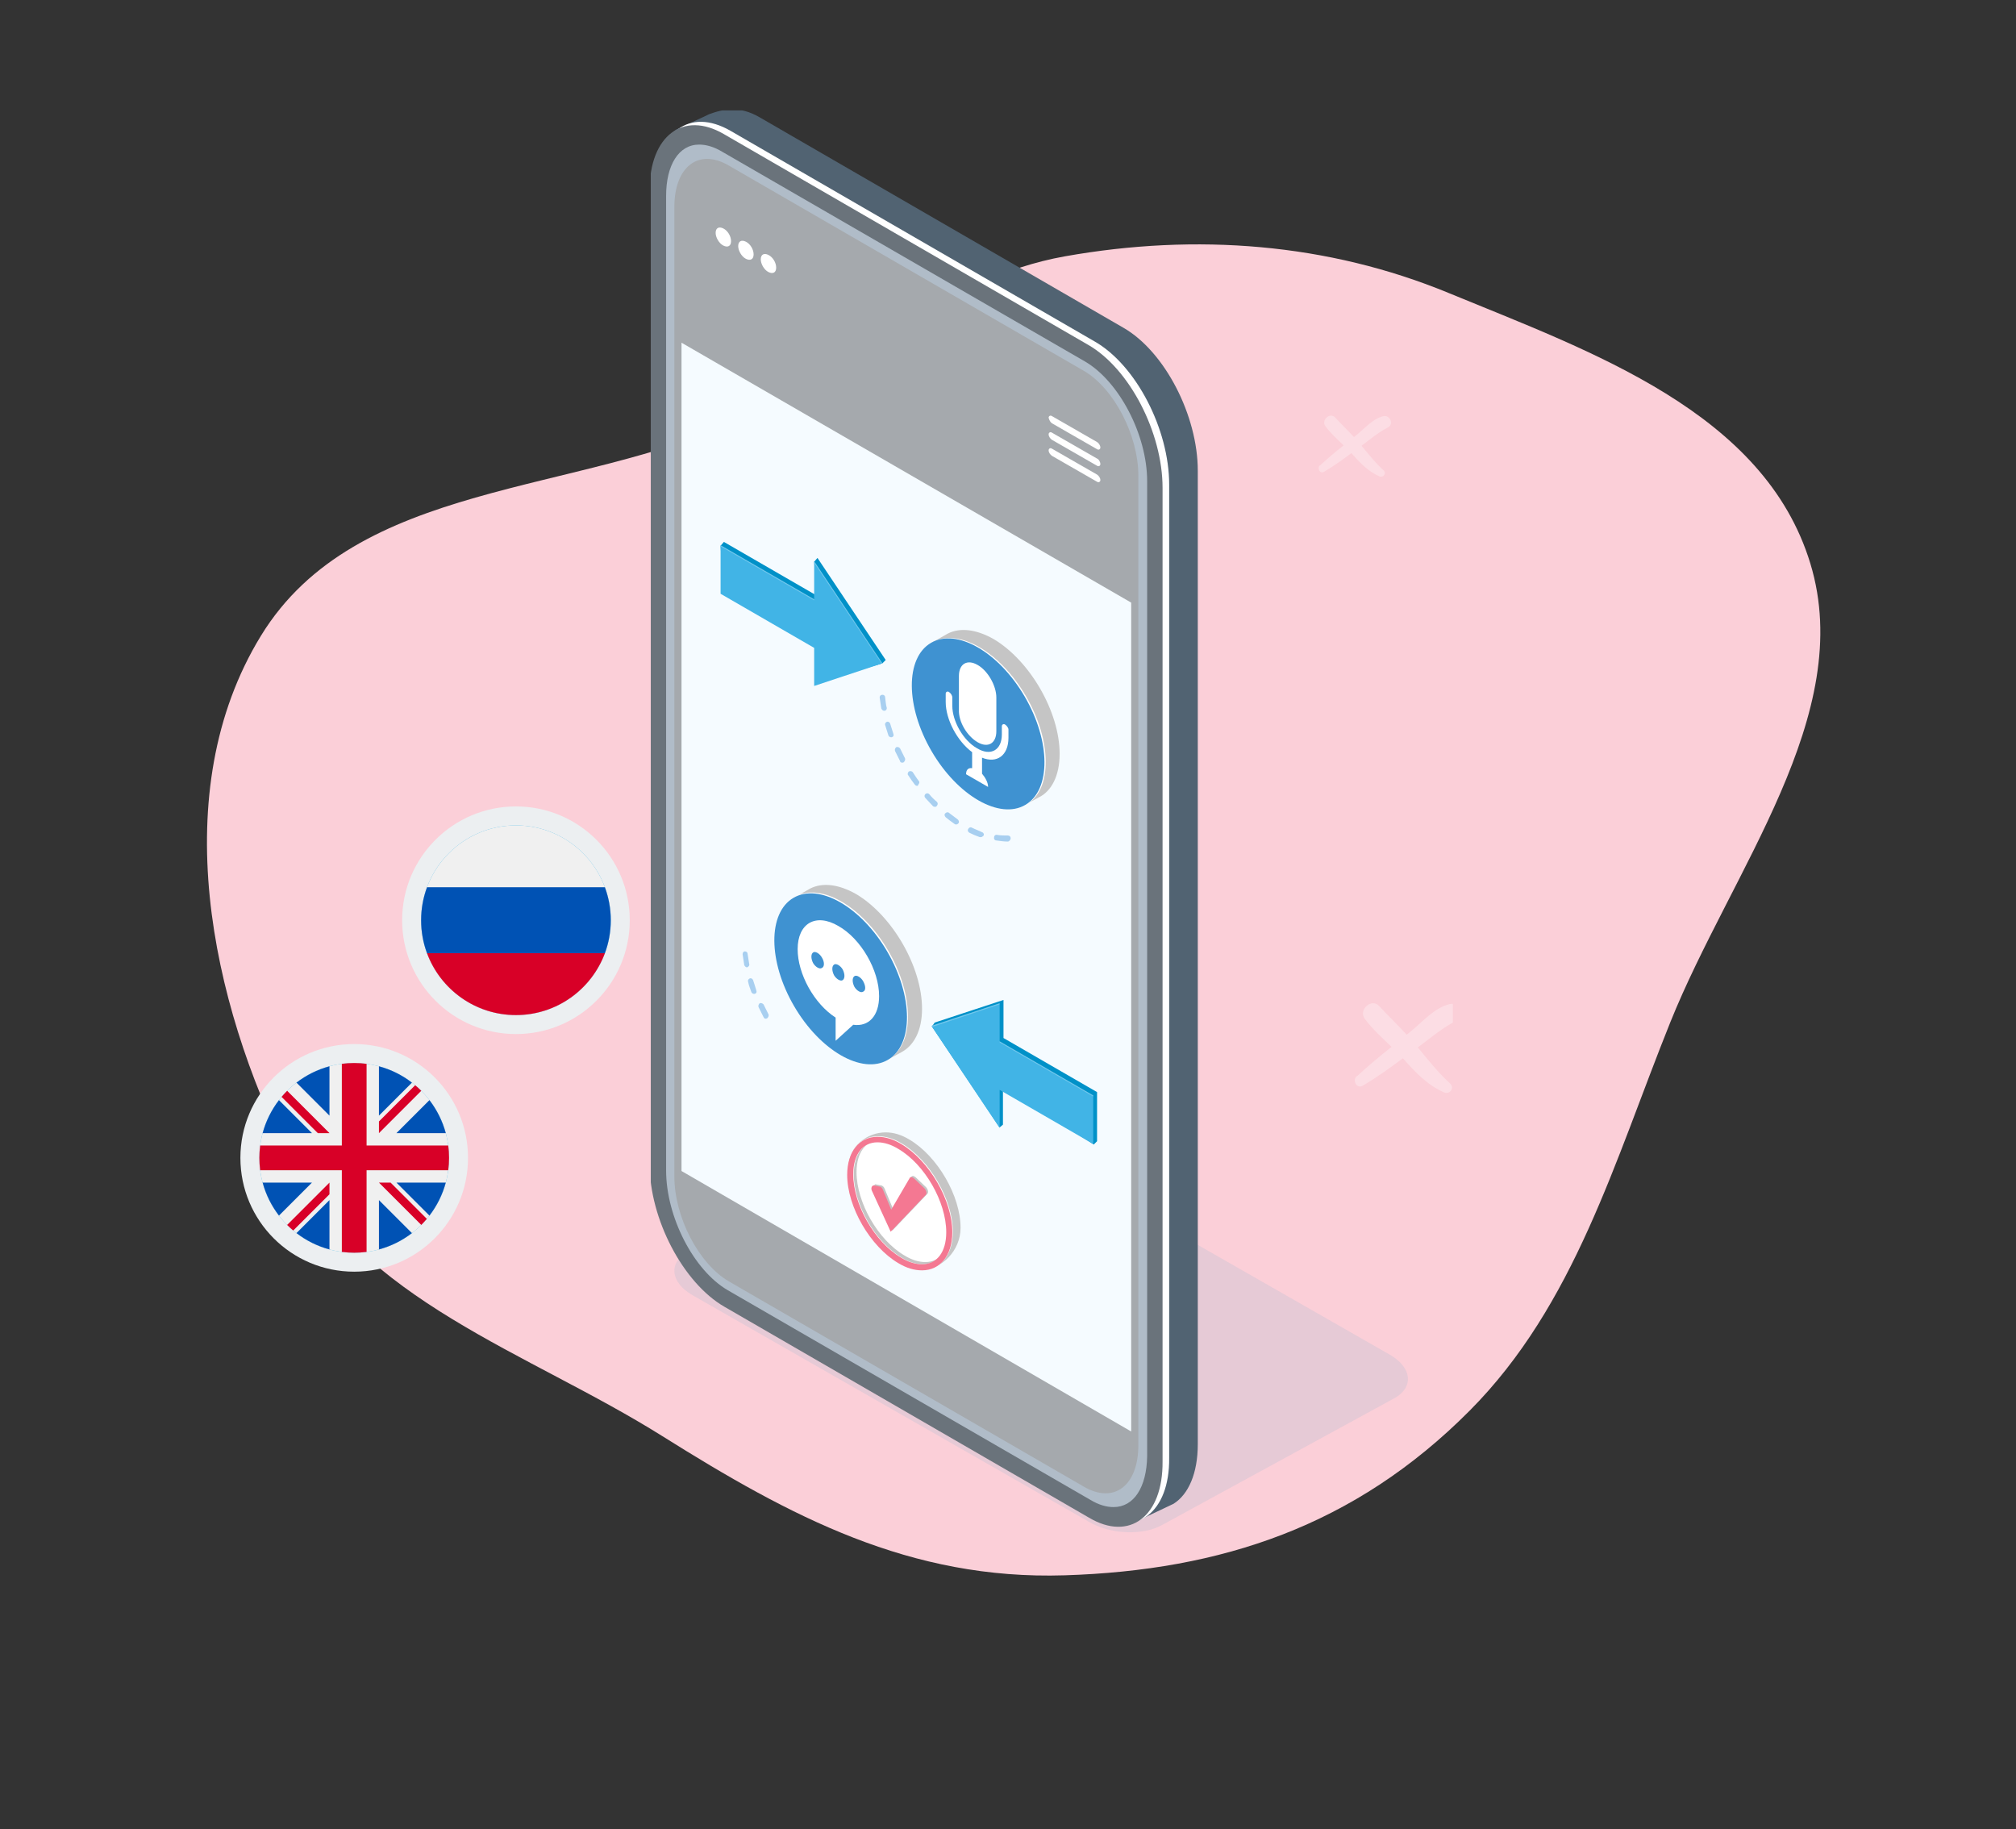 <svg width="744" height="675" viewBox="0 0 744 675" fill="none" xmlns="http://www.w3.org/2000/svg">
<rect x="0" y="0" width="744" height="675" fill="#333333" stroke="none"/>
<path fill-rule="evenodd" clip-rule="evenodd" d="M244.439 529.976C194.603 498.711 133.281 480.292 106.511 426.926C77.774 369.638 61.037 292.217 96.289 234.636C131.59 176.975 213.166 182.949 273.235 154.594C314.554 135.091 348.736 102.477 392.95 94.603C441.595 85.94 490.119 89.787 534.49 108.068C587.34 129.842 651.108 152.048 668.109 207.967C685.1 263.85 639.023 321.048 616.37 377.374C595.867 428.354 581.174 481.564 542.385 520.569C499.958 563.233 450.6 579.517 392.95 581.337C335.784 583.141 291.814 559.697 244.439 529.976Z" fill="#FBCFD8"/>
<g clip-path="url(#clip0)">
<path opacity="0.2" d="M429.042 562.677L514.929 515.799C521.836 511.726 521.023 504.599 512.898 499.915L366.851 416.42C358.726 411.736 346.539 411.329 339.429 415.198L253.542 462.076C246.635 466.149 247.448 473.276 255.573 477.96L401.62 561.455C409.745 566.343 421.932 566.75 429.042 562.677Z" fill="#92B4D1"/>
<path d="M414.62 554.124L280.151 476.331C264.917 467.574 252.729 443.951 252.729 423.587V64.151C252.729 53.765 244.198 51.525 249.479 47.859C249.682 47.656 261.463 42.361 261.667 42.157C267.151 40.121 273.042 39.102 280.151 43.175L414.62 120.968C429.854 129.725 442.042 153.348 442.042 173.713V532.945C442.042 543.738 438.588 551.476 433.104 554.938C432.698 555.142 418.479 561.862 418.073 562.066C413.198 563.899 421.323 557.789 414.62 554.124Z" fill="#516372"/>
<path d="M404.057 558.808L269.588 481.015C254.354 472.258 242.167 448.635 242.167 428.27V69.038C242.167 48.674 254.354 39.51 269.588 48.267L404.057 126.059C419.291 134.816 431.479 158.439 431.479 178.804V538.036C431.682 558.197 419.291 567.564 404.057 558.808Z" fill="white"/>
<path d="M401.823 560.03L267.354 482.237C252.12 473.48 239.729 449.857 239.729 429.492V70.26C239.729 50.099 252.12 40.732 267.151 49.488L401.62 127.281C416.854 136.038 429.042 159.661 429.042 180.026V539.258C429.245 559.622 416.854 568.99 401.823 560.03Z" fill="#6A737B"/>
<path d="M410.963 556.16C408.323 556.16 405.479 555.346 402.432 553.513L268.573 476.127C255.979 468.796 245.823 449.042 245.823 431.936V72.297C245.823 60.892 250.495 53.358 258.01 53.358C260.651 53.358 263.495 54.172 266.542 56.005L400.401 133.391C412.995 140.722 423.354 160.476 423.354 177.582V537.425C423.151 548.829 418.479 556.16 410.963 556.16Z" fill="#B0BCC8"/>
<path d="M248.87 434.176V76.37C248.87 61.504 257.807 54.58 268.979 61.096L399.995 136.853C411.166 143.369 420.104 160.679 420.104 175.545V533.352C420.104 548.218 411.166 555.142 399.995 548.625L268.979 472.869C257.807 466.352 248.87 449.042 248.87 434.176Z" fill="#A5A9AD"/>
<path d="M251.51 432.14L417.463 528.261V222.384L251.51 126.467V432.14Z" fill="#F5FBFF"/>
<path d="M388.213 156.199L404.87 165.77C405.479 166.178 406.088 165.77 406.088 165.159C406.088 164.345 405.479 163.53 404.87 163.123L388.213 153.552C387.604 153.144 386.995 153.552 386.995 154.163C387.198 154.977 387.604 155.792 388.213 156.199ZM404.87 169.232L388.213 159.661C387.604 159.254 386.995 159.661 386.995 160.272C386.995 161.086 387.604 161.901 388.213 162.308L404.87 171.88C405.479 172.287 406.088 171.88 406.088 171.269C406.088 170.454 405.479 169.436 404.87 169.232ZM404.87 175.138L388.213 165.567C387.604 165.159 386.995 165.567 386.995 166.178C386.995 166.992 387.604 167.807 388.213 168.214L404.87 177.785C405.479 178.193 406.088 177.785 406.088 177.175C406.088 176.36 405.479 175.545 404.87 175.138Z" fill="white"/>
<path d="M286.448 98.771C286.448 100.604 285.229 101.214 283.604 100.4C281.979 99.585 280.76 97.345 280.76 95.716C280.76 93.883 281.979 93.272 283.604 94.087C285.229 94.901 286.448 96.938 286.448 98.771Z" fill="white"/>
<path d="M278.12 93.883C278.12 95.716 276.901 96.327 275.276 95.512C273.651 94.698 272.432 92.458 272.432 90.829C272.432 88.996 273.651 88.385 275.276 89.199C276.901 90.014 278.12 92.05 278.12 93.883Z" fill="white"/>
<path d="M269.792 88.996C269.792 90.829 268.573 91.439 266.948 90.625C265.323 89.81 264.104 87.57 264.104 85.941C264.104 84.108 265.323 83.497 266.948 84.312C268.573 85.126 269.792 87.163 269.792 88.996Z" fill="white"/>
<path d="M340.276 372.268C340.276 356.791 329.307 337.851 315.901 329.909C309.401 326.244 303.51 325.633 299.042 327.873L292.948 331.335L294.776 334.389C293.963 336.63 293.557 339.481 293.557 342.535C293.557 358.012 304.526 376.952 317.932 384.894C320.776 386.523 323.416 387.541 325.854 387.948L327.682 391.003L332.557 388.356C337.229 385.912 340.276 380.413 340.276 372.268Z" fill="#C5C5C5"/>
<path d="M328.042 390.787C337.533 385.224 337.424 367.334 327.799 350.827C318.174 334.321 302.677 325.45 293.186 331.013C283.695 336.575 283.804 354.466 293.429 370.972C303.054 387.479 318.551 396.35 328.042 390.787Z" fill="white"/>
<path d="M282.588 375.933C282.182 375.933 281.979 375.73 281.776 375.322C281.167 374.1 280.557 372.879 279.948 371.657C279.745 371.249 279.948 370.638 280.354 370.231C280.76 370.028 281.37 370.231 281.776 370.638C282.385 371.86 282.995 373.082 283.604 374.304C283.807 374.711 283.604 375.322 283.198 375.73C282.792 375.933 282.792 375.933 282.588 375.933ZM278.323 366.769C277.917 366.769 277.51 366.566 277.307 366.158C276.901 364.936 276.292 363.511 276.088 362.289C275.885 361.678 276.292 361.271 276.698 361.067C277.307 360.863 277.713 361.271 277.917 361.678C278.323 362.9 278.729 364.122 279.135 365.547C279.338 366.158 279.135 366.566 278.526 366.769C278.526 366.769 278.526 366.769 278.323 366.769ZM275.682 356.994C275.276 356.994 274.87 356.587 274.667 356.18C274.463 354.754 274.26 353.329 274.057 352.107C274.057 351.496 274.463 351.088 274.87 351.088C275.479 351.088 275.885 351.496 275.885 351.903C276.088 353.125 276.292 354.55 276.495 355.772C276.698 356.18 276.292 356.791 275.682 356.994Z" fill="#A8CFF0"/>
<path d="M327.673 391.11C337.164 385.547 337.055 367.656 327.43 351.15C317.805 334.644 302.308 325.772 292.817 331.335C283.326 336.898 283.435 354.789 293.06 371.295C302.685 387.801 318.182 396.673 327.673 391.11Z" fill="#3F92D1"/>
<path d="M309.401 341.721C301.073 336.833 294.37 340.703 294.37 350.274C294.37 359.438 300.463 370.435 308.385 375.526V384.079L314.885 378.173C320.573 378.988 324.432 374.915 324.432 367.584C324.432 358.012 317.729 346.405 309.401 341.721ZM303.307 357.198C302.495 357.809 300.87 356.791 300.057 355.365C299.245 353.736 299.245 352.107 300.057 351.496C300.87 350.885 302.495 351.903 303.307 353.329C304.323 354.958 304.323 356.791 303.307 357.198ZM311.026 361.678C310.213 362.289 308.588 361.271 307.776 359.845C306.963 358.216 306.963 356.587 307.776 355.976C308.588 355.365 310.213 356.383 311.026 357.809C311.838 359.438 311.838 361.067 311.026 361.678ZM318.542 365.955C317.729 366.566 316.104 365.547 315.292 364.122C314.479 362.493 314.479 360.863 315.292 360.253C316.104 359.642 317.729 360.66 318.542 362.085C319.557 363.918 319.557 365.547 318.542 365.955Z" fill="white"/>
<path d="M391.057 278.183C391.057 262.706 380.088 243.767 366.682 235.825C360.182 232.159 354.292 231.548 349.823 233.788L343.729 237.25L345.557 240.305C344.745 242.545 344.338 245.396 344.338 248.451C344.338 263.928 355.307 282.867 368.713 290.809C371.557 292.438 374.198 293.457 376.635 293.864L378.463 296.919L383.338 294.271C388.01 292.031 391.057 286.329 391.057 278.183Z" fill="#C5C5C5"/>
<path d="M378.881 296.879C388.372 291.317 388.263 273.426 378.638 256.92C369.012 240.413 353.516 231.542 344.025 237.105C334.534 242.668 334.642 260.558 344.268 277.065C353.893 293.571 369.389 302.442 378.881 296.879Z" fill="white"/>
<path d="M371.963 310.563C370.542 310.563 369.12 310.359 367.698 310.156C367.088 310.156 366.682 309.545 366.885 308.934C366.885 308.323 367.495 307.915 368.104 308.119C369.323 308.323 370.745 308.323 371.963 308.323C372.573 308.323 372.979 308.73 372.979 309.341C372.979 309.952 372.37 310.563 371.963 310.563ZM362.01 308.934C361.807 308.934 361.807 308.934 361.604 308.934C360.385 308.526 358.963 307.915 357.745 307.305C357.338 307.101 356.932 306.49 357.338 305.879C357.542 305.472 358.151 305.064 358.76 305.472C359.979 306.083 361.198 306.49 362.417 307.101C363.026 307.305 363.229 307.915 363.026 308.323C362.823 308.526 362.417 308.934 362.01 308.934ZM352.87 304.25C352.667 304.25 352.463 304.25 352.26 304.046C351.042 303.232 350.026 302.417 349.01 301.602C348.604 301.195 348.401 300.584 348.807 300.177C349.213 299.77 349.823 299.566 350.229 299.973C351.245 300.788 352.463 301.602 353.479 302.417C353.885 302.824 354.088 303.435 353.682 303.843C353.479 304.046 353.276 304.25 352.87 304.25ZM345.151 297.733C344.948 297.733 344.542 297.733 344.338 297.529C343.323 296.511 342.51 295.493 341.495 294.475C341.088 294.068 341.088 293.457 341.495 293.049C341.901 292.642 342.51 292.642 342.917 293.049C343.729 294.068 344.745 295.086 345.76 295.9C346.167 296.308 346.167 296.919 345.76 297.326C345.557 297.733 345.354 297.733 345.151 297.733ZM338.448 289.995C338.042 289.995 337.838 289.791 337.635 289.587C336.823 288.569 336.01 287.347 335.198 286.125C334.792 285.718 334.995 285.107 335.401 284.7C335.807 284.496 336.417 284.496 336.823 284.903C337.635 286.125 338.245 287.144 339.057 288.162C339.463 288.569 339.26 289.18 338.854 289.587C338.854 289.995 338.651 289.995 338.448 289.995ZM332.963 281.441C332.557 281.441 332.151 281.238 332.151 280.83C331.542 279.609 330.932 278.387 330.323 277.165C330.12 276.554 330.323 276.147 330.729 275.739C331.338 275.536 331.745 275.739 332.151 276.147C332.76 277.369 333.37 278.59 333.979 279.812C334.182 280.22 333.979 280.83 333.573 281.238C333.37 281.441 333.167 281.441 332.963 281.441ZM328.901 272.074C328.495 272.074 328.088 271.87 327.885 271.463C327.479 270.241 327.073 268.815 326.667 267.593C326.463 266.983 326.87 266.575 327.276 266.372C327.885 266.168 328.292 266.575 328.495 266.983C328.901 268.204 329.307 269.63 329.713 270.852C329.917 271.463 329.713 271.87 329.104 272.074C329.104 272.074 329.104 272.074 328.901 272.074ZM326.26 262.299C325.854 262.299 325.448 261.891 325.245 261.484C325.042 260.059 324.838 258.633 324.635 257.411C324.635 256.8 325.042 256.393 325.651 256.393C326.26 256.393 326.667 256.8 326.667 257.411C326.87 258.633 326.87 260.059 327.276 261.28C327.276 261.688 327.073 262.299 326.26 262.299C326.463 262.299 326.26 262.299 326.26 262.299Z" fill="#A8CFF0"/>
<path d="M378.409 297.026C387.9 291.463 387.792 273.572 378.166 257.066C368.541 240.56 353.045 231.688 343.553 237.251C334.062 242.814 334.171 260.704 343.796 277.211C353.421 293.717 368.918 302.589 378.409 297.026Z" fill="#3F92D1"/>
<path d="M360.792 273.907C364.651 276.147 367.698 274.314 367.698 269.834V257.411C367.698 252.931 364.448 247.433 360.792 245.396C356.932 243.156 353.885 244.989 353.885 249.469V261.891C353.682 266.372 356.932 271.666 360.792 273.907Z" fill="white"/>
<path d="M370.948 267.39C370.338 266.983 369.729 267.39 369.729 268.001V271.055C369.729 276.758 365.666 279.201 360.588 276.147C355.51 273.296 351.448 266.168 351.448 260.466V257.411C351.448 256.597 350.838 255.782 350.229 255.375C349.62 254.967 349.01 255.375 349.01 255.986V259.04C349.01 265.557 353.276 273.499 358.76 277.572V283.478C357.338 283.274 356.526 284.089 356.526 285.718L364.651 290.402C364.651 288.773 363.635 286.94 362.417 285.514V279.609C367.901 281.849 372.166 278.794 372.166 272.277V269.223C372.166 268.612 371.557 267.797 370.948 267.39Z" fill="white"/>
<path d="M326.87 243.563L301.682 205.889L300.463 207.314L301.682 219.94L267.151 199.983L265.932 201.408L266.948 217.904L301.479 237.861V251.913L325.651 244.785L326.87 243.563Z" fill="#0091C8"/>
<path d="M325.651 244.785L300.463 207.111V221.162L265.932 201.205V219.126L300.463 239.083V253.135L325.651 244.785Z" fill="#41B4E6"/>
<g opacity="0.5">
<path opacity="0.5" d="M325.448 244.989L325.651 244.785L300.463 207.111V207.721L325.448 244.989Z" fill="white"/>
<path opacity="0.5" d="M300.463 221.569V221.162L265.932 201.205V201.612L300.463 221.569Z" fill="white"/>
</g>
<path d="M344.948 377.359L343.932 378.784L368.917 416.052L370.135 415.033V400.982L403.651 422.365L404.87 421.143V403.018L370.338 383.061V369.009L344.948 377.359Z" fill="#0091C8"/>
<path d="M343.729 378.581L368.917 416.255V402.204L403.448 422.161V404.24L368.917 384.283V370.231L343.729 378.581Z" fill="#41B4E6"/>
<g opacity="0.5">
<path opacity="0.5" d="M368.917 384.283V370.231L343.729 378.581L343.932 378.988L368.917 370.639V384.69L403.448 404.647V422.161V404.24L368.917 384.283Z" fill="white"/>
</g>
<path d="M314.885 433.362C314.885 444.562 322.807 458.41 332.557 464.112C335.198 465.741 337.838 466.556 340.276 466.556C345.76 466.556 349.213 462.076 349.213 454.744C349.213 443.544 341.292 429.696 331.542 423.994C328.901 422.365 326.26 421.55 323.823 421.55C318.338 421.55 314.885 426.03 314.885 433.362Z" fill="white"/>
<path d="M332.76 465.334C322.401 459.225 313.057 443.544 313.057 431.529C313.057 422.976 319.963 417.884 326.87 417.884C329.713 417.884 332.557 418.699 335.604 420.532C345.963 426.641 354.495 441.304 354.495 453.115C354.495 461.668 347.385 468.389 340.682 468.389C337.838 468.389 335.807 466.963 332.76 465.334ZM316.104 432.547C316.104 443.747 324.026 457.595 333.776 463.298C336.417 464.927 339.057 465.741 341.495 465.741C346.979 465.741 350.432 461.261 350.432 453.93C350.432 442.729 342.51 428.881 332.76 423.179C330.12 421.55 327.479 420.735 325.042 420.735C319.557 420.735 316.104 425.216 316.104 432.547Z" fill="#C5C5C5"/>
<path d="M331.745 465.945C321.385 459.836 312.854 445.173 312.854 433.362C312.854 424.808 317.323 419.31 324.026 419.31C326.87 419.31 329.713 420.125 332.76 421.957C343.12 428.067 351.651 442.729 351.651 454.541C351.651 463.094 347.182 468.592 340.479 468.592C337.838 468.592 334.792 467.778 331.745 465.945ZM315.088 433.362C315.088 444.562 323.01 458.41 332.76 464.112C335.401 465.741 338.042 466.556 340.479 466.556C345.963 466.556 349.417 462.076 349.417 454.744C349.417 443.544 341.495 429.696 331.745 423.994C329.104 422.365 326.463 421.55 324.026 421.55C318.542 421.346 315.088 426.03 315.088 433.362Z" fill="white"/>
<path d="M331.542 466.149C321.182 460.039 312.651 445.377 312.651 433.565C312.651 425.012 317.12 419.514 323.823 419.514C326.667 419.514 329.51 420.328 332.557 422.161C342.917 428.27 351.448 442.933 351.448 454.744C351.448 463.297 346.979 468.796 340.276 468.796C337.432 468.796 334.588 467.981 331.542 466.149ZM314.885 433.361C314.885 444.562 322.807 458.41 332.557 464.112C335.198 465.741 337.838 466.556 340.276 466.556C345.76 466.556 349.213 462.076 349.213 454.744C349.213 443.544 341.292 429.696 331.542 423.994C328.901 422.365 326.26 421.55 323.823 421.55C318.338 421.55 314.885 426.03 314.885 433.361Z" fill="#F47892"/>
<path d="M322.401 439.064L329.307 454.133L342.307 440.489C342.713 440.082 342.51 438.86 341.698 438.045L337.838 434.38C337.229 433.972 336.823 433.769 336.416 434.176L329.51 445.988L326.463 438.656C326.26 438.045 325.651 437.434 325.041 437.434L323.01 437.027C322.401 437.434 321.995 438.249 322.401 439.064Z" fill="#C5C5C5"/>
<path d="M321.792 439.471L328.698 454.541L341.698 440.896C342.104 440.489 341.901 439.267 341.088 438.453L337.229 434.787C336.62 434.38 336.213 434.176 335.807 434.583L328.901 446.395L325.854 439.064C325.651 438.453 325.042 437.842 324.432 437.842L322.401 437.434C321.588 437.638 321.385 438.656 321.792 439.471Z" fill="#F47892"/>
<path opacity="0.3" d="M535.043 370.531C529.143 371.931 524.743 377.431 520.143 381.031C519.843 381.331 519.443 381.531 519.143 381.831C515.843 378.231 512.243 374.831 508.943 371.231C506.143 368.231 501.243 372.631 503.643 375.931C506.443 379.731 510.043 382.931 513.543 386.331C509.243 389.731 504.943 393.331 500.943 397.031C498.943 397.931 500.343 402.131 502.943 400.631C508.043 397.631 512.943 394.131 517.743 390.531C522.143 395.531 526.743 400.431 532.943 403.131C535.043 404.031 536.943 401.431 535.143 399.831C530.743 395.831 527.043 391.131 523.243 386.531C527.943 383.031 532.243 379.331 537.543 376.631C540.943 374.831 538.643 369.731 535.043 370.531Z" fill="white"/>
<path opacity="0.3" d="M510.513 153.592C506.494 154.545 503.497 158.291 500.364 160.744C500.159 160.948 499.887 161.084 499.682 161.288C497.435 158.836 494.983 156.52 492.735 154.068C490.828 152.025 487.49 155.022 489.125 157.27C491.032 159.858 493.484 162.038 495.868 164.354C492.939 166.67 490.01 169.122 487.286 171.642C485.923 172.255 486.877 175.116 488.648 174.094C492.122 172.051 495.459 169.667 498.729 167.214C501.726 170.62 504.859 173.958 509.082 175.797C510.513 176.41 511.807 174.639 510.581 173.549C507.584 170.825 505.063 167.623 502.475 164.49C505.677 162.106 508.605 159.586 512.216 157.747C514.531 156.52 512.965 153.047 510.513 153.592Z" fill="white"/>
</g>
<path d="M190.41 378.098C211.673 378.098 228.91 360.861 228.91 339.598C228.91 318.335 211.673 301.098 190.41 301.098C169.147 301.098 151.91 318.335 151.91 339.598C151.91 360.861 169.147 378.098 190.41 378.098Z" fill="#41B4E6" stroke="#ECEFF1" stroke-width="7"/>
<g clip-path="url(#clip1)">
<path d="M190.41 374.598C209.74 374.598 225.41 358.928 225.41 339.598C225.41 320.268 209.74 304.598 190.41 304.598C171.08 304.598 155.41 320.268 155.41 339.598C155.41 358.928 171.08 374.598 190.41 374.598Z" fill="#F0F0F0"/>
<path d="M223.233 351.772C224.64 347.98 225.41 343.879 225.41 339.598C225.41 335.317 224.64 331.216 223.233 327.424H157.587C156.18 331.216 155.41 335.317 155.41 339.598C155.41 343.879 156.18 347.98 157.587 351.772L190.41 354.815L223.233 351.772Z" fill="#0052B4"/>
<path d="M190.41 374.598C205.458 374.598 218.287 365.1 223.233 351.772H157.587C162.532 365.1 175.361 374.598 190.41 374.598Z" fill="#D80027"/>
</g>
<path d="M130.719 465.788C151.982 465.788 169.219 448.551 169.219 427.288C169.219 406.025 151.982 388.788 130.719 388.788C109.456 388.788 92.219 406.025 92.219 427.288C92.219 448.551 109.456 465.788 130.719 465.788Z" fill="#41B4E6" stroke="#ECEFF1" stroke-width="7"/>
<g clip-path="url(#clip2)">
<path d="M130.719 462.288C150.049 462.288 165.719 446.618 165.719 427.288C165.719 407.958 150.049 392.288 130.719 392.288C111.389 392.288 95.719 407.958 95.719 427.288C95.719 446.618 111.389 462.288 130.719 462.288Z" fill="#F0F0F0"/>
<path d="M102.954 405.98C100.205 409.557 98.132 413.679 96.925 418.158H115.133L102.954 405.98Z" fill="#0052B4"/>
<path d="M164.514 418.158C163.306 413.679 161.233 409.557 158.484 405.98L146.306 418.158H164.514Z" fill="#0052B4"/>
<path d="M96.925 436.419C98.132 440.898 100.205 445.02 102.954 448.597L115.133 436.419H96.925Z" fill="#0052B4"/>
<path d="M152.028 399.524C148.451 396.774 144.328 394.701 139.85 393.494V411.702L152.028 399.524Z" fill="#0052B4"/>
<path d="M109.411 455.053C112.988 457.802 117.11 459.875 121.589 461.083V442.875L109.411 455.053Z" fill="#0052B4"/>
<path d="M121.589 393.494C117.11 394.701 112.987 396.774 109.411 399.523L121.589 411.702V393.494Z" fill="#0052B4"/>
<path d="M139.85 461.083C144.328 459.875 148.451 457.802 152.028 455.053L139.85 442.875V461.083Z" fill="#0052B4"/>
<path d="M146.306 436.419L158.484 448.597C161.233 445.02 163.306 440.898 164.514 436.419H146.306Z" fill="#0052B4"/>
<path d="M165.423 422.723H135.285H135.285V392.585C133.79 392.39 132.266 392.288 130.719 392.288C129.172 392.288 127.648 392.39 126.154 392.585V422.723V422.723H96.016C95.821 424.217 95.719 425.741 95.719 427.288C95.719 428.836 95.821 430.359 96.016 431.853H126.154H126.154V461.992C127.648 462.187 129.172 462.288 130.719 462.288C132.266 462.288 133.79 462.187 135.284 461.992V431.854V431.854H165.423C165.618 430.359 165.719 428.836 165.719 427.288C165.719 425.741 165.618 424.217 165.423 422.723Z" fill="#D80027"/>
<path d="M139.85 436.419L155.468 452.037C156.186 451.319 156.872 450.568 157.525 449.79L144.154 436.419H139.85V436.419Z" fill="#D80027"/>
<path d="M121.589 436.419H121.589L105.97 452.037C106.689 452.755 107.439 453.441 108.217 454.094L121.589 440.723V436.419Z" fill="#D80027"/>
<path d="M121.589 418.158V418.158L105.97 402.539C105.252 403.257 104.567 404.008 103.913 404.786L117.285 418.158H121.589V418.158Z" fill="#D80027"/>
<path d="M139.85 418.158L155.468 402.54C154.75 401.821 153.999 401.136 153.221 400.482L139.85 413.854V418.158Z" fill="#D80027"/>
</g>
<defs>
<clipPath id="clip0">
<rect width="296" height="525" fill="white" transform="translate(240.171 40.752)"/>
</clipPath>
<clipPath id="clip1">
<rect width="70" height="70" fill="white" transform="translate(155.41 304.598)"/>
</clipPath>
<clipPath id="clip2">
<rect width="70" height="70" fill="white" transform="translate(95.719 392.288)"/>
</clipPath>
</defs>
</svg>
